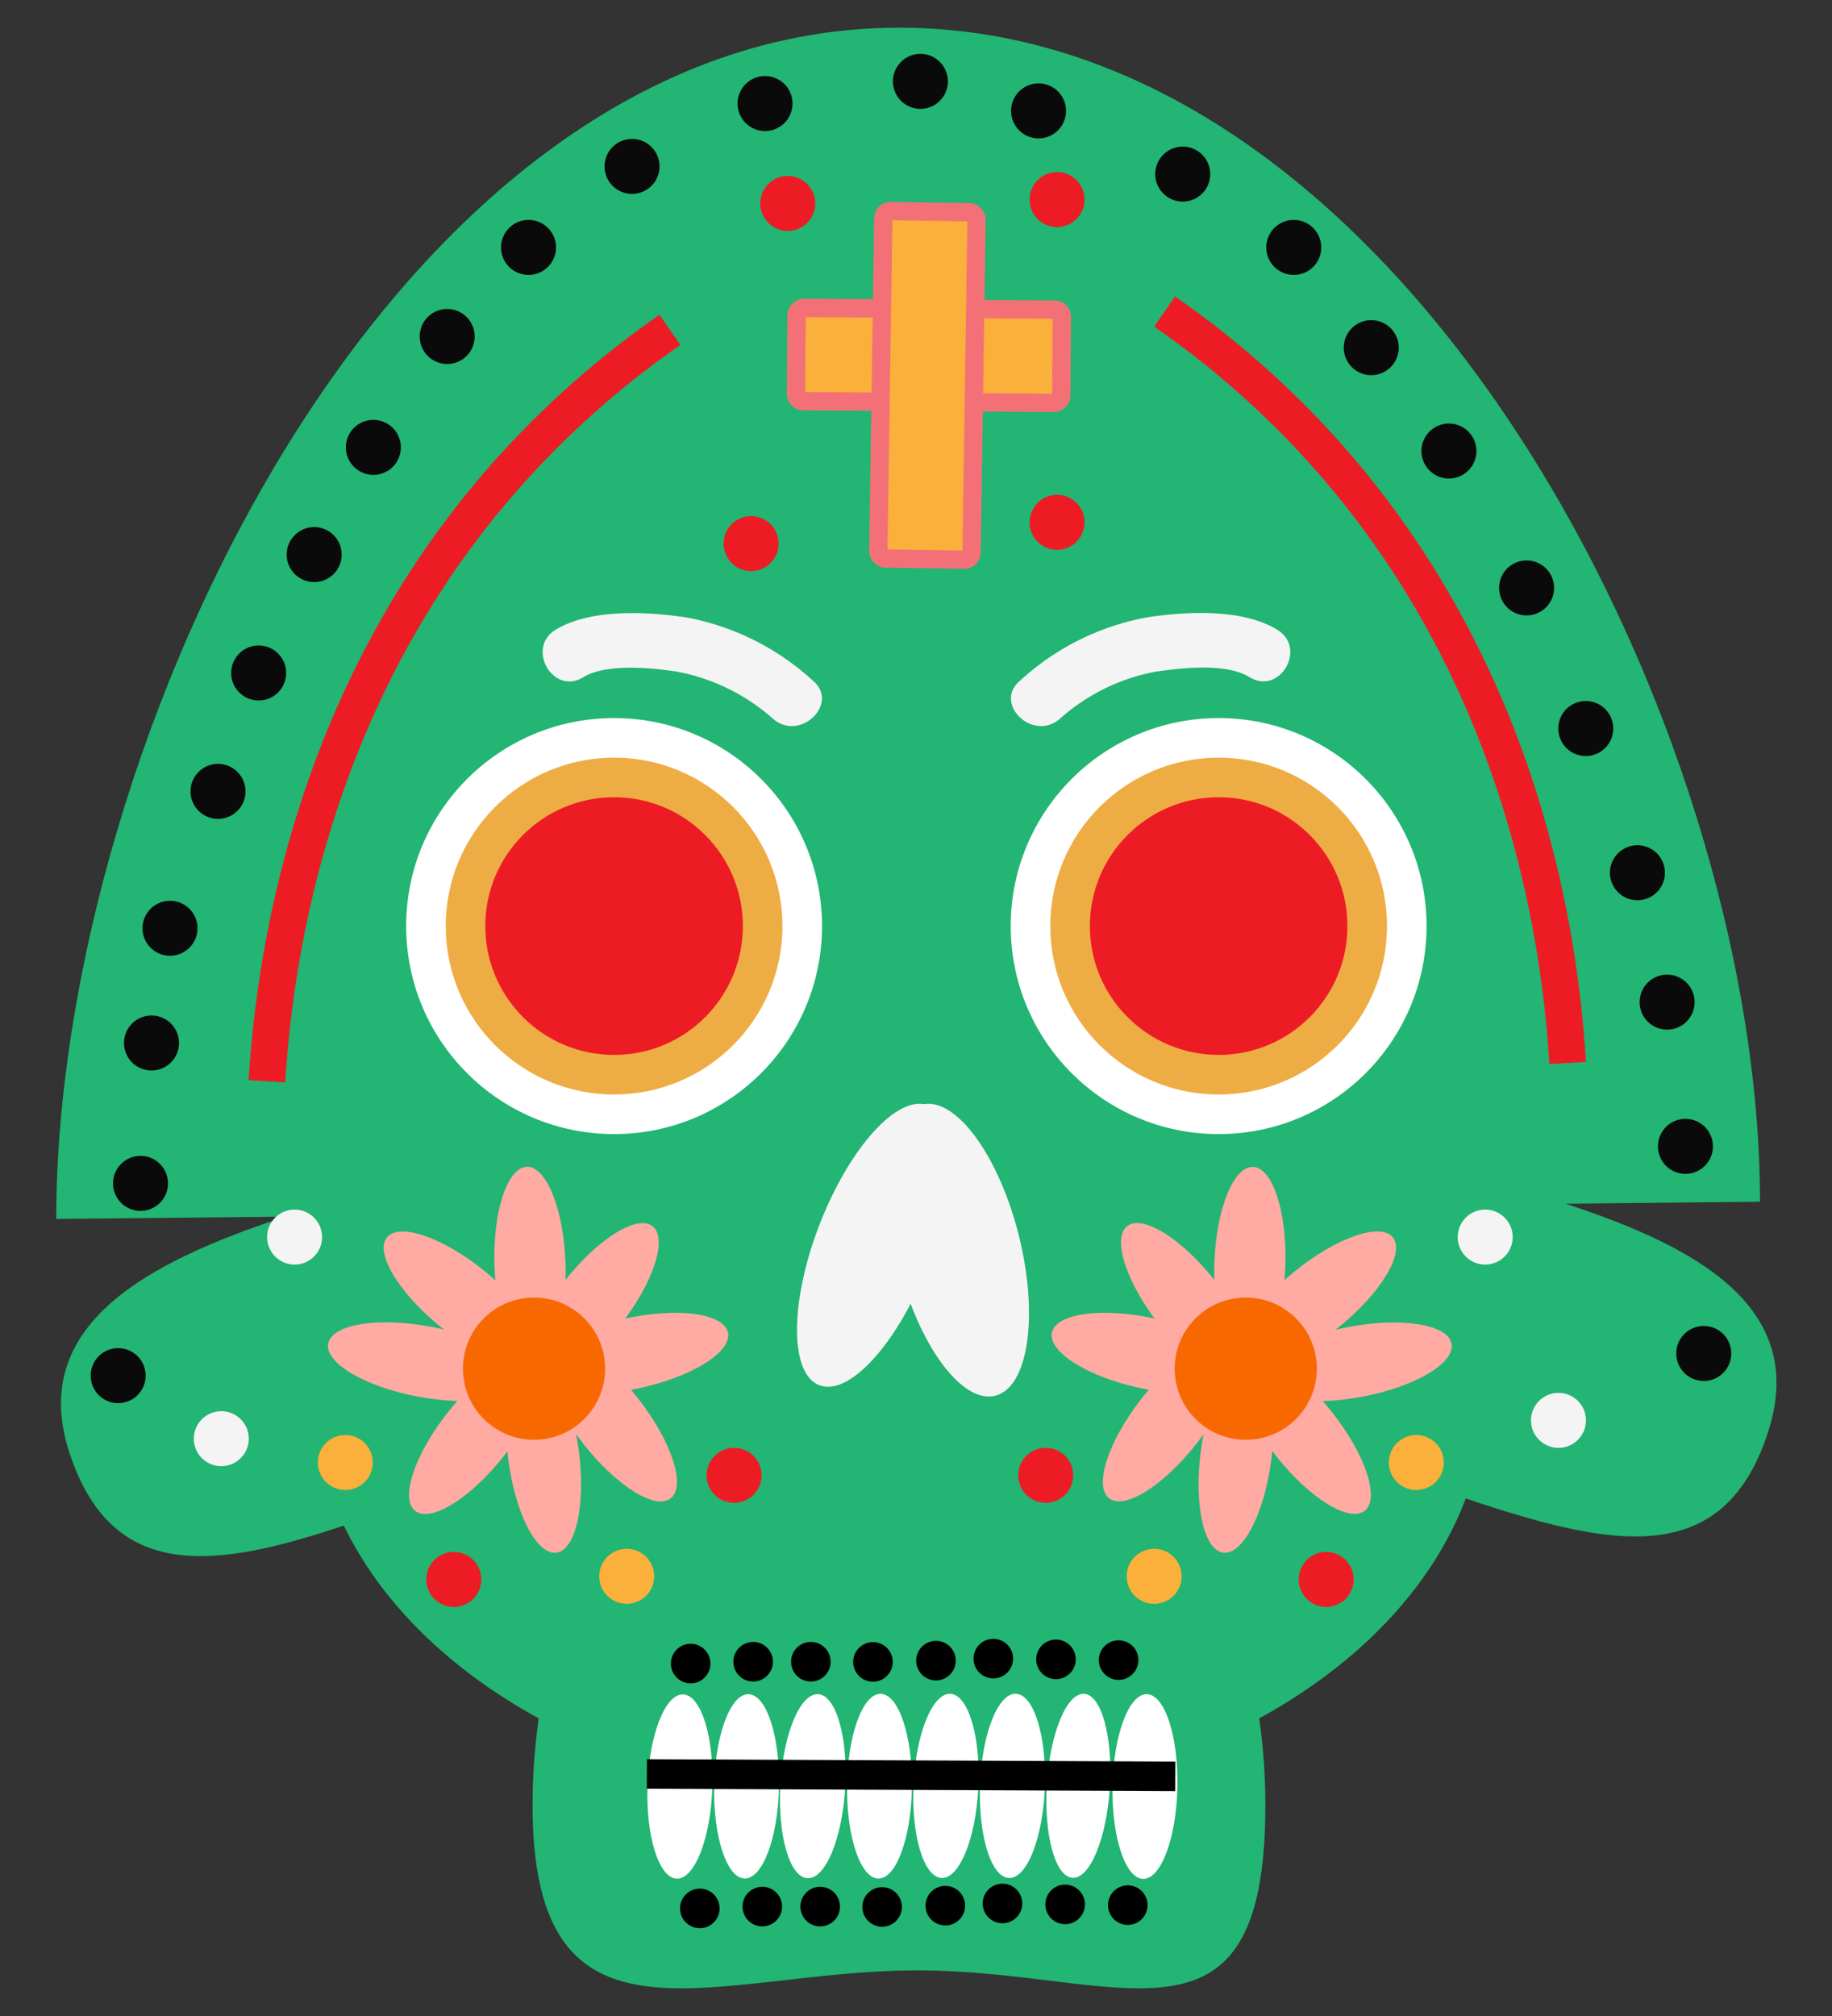 <svg id="Layer_1" data-name="Layer 1" xmlns="http://www.w3.org/2000/svg" width="100" height="110" viewBox="0 0 100 110"><rect x="0" y="0" width="100" height="110" fill="#333333" stroke="none"/><defs><style>.cls-1{fill:#22b573;}.cls-2{fill:#fff;}.cls-3{fill:#eead44;}.cls-4{fill:#ed1c24;}.cls-5{fill:#f4f4f4;}.cls-6,.cls-9{fill:#fbb03b;}.cls-6{stroke:#f37176;}.cls-11,.cls-6{stroke-miterlimit:10;}.cls-7{fill:#ffaaa2;}.cls-8{fill:#f76900;}.cls-10{fill:#0a0a0a;}.cls-11{fill:none;stroke:#ed1c24;stroke-width:2px;}</style></defs><title>Skelet_2</title><path class="cls-1" d="M3.07,66.51c0-26,18.39-65,46-65s47,38.05,47,64.06"/><path class="cls-1" d="M29.37,70.72c2.37,7.07-3.5,10.14-10.57,12.51s-12.66,3.14-15-3.93S8.23,68.84,15.3,66.47,27,63.65,29.37,70.72Z"/><path class="cls-1" d="M70.76,69.91C68.5,77,74.41,80,81.52,82.26s12.7,3,15-4.15S91.88,67.72,84.78,65.46,73,62.81,70.76,69.91Z"/><ellipse class="cls-1" cx="49.07" cy="76.01" rx="32" ry="22.5"/><path class="cls-1" d="M69.07,98.51c0,14.36-7.95,9-19,9s-21,5.36-21-9,9-26,20-26S69.07,84.15,69.07,98.51Z"/><ellipse class="cls-2" cx="37.11" cy="97.47" rx="5.03" ry="1.77" transform="translate(-61.58 131.2) rotate(-88.02)"/><ellipse class="cls-2" cx="40.74" cy="97.47" rx="5.03" ry="1.77" transform="translate(-57.55 136.16) rotate(-88.8)"/><ellipse class="cls-2" cx="44.37" cy="97.46" rx="5.03" ry="1.77" transform="translate(-55.52 136.06) rotate(-86.65)"/><ellipse class="cls-2" cx="48.01" cy="97.45" rx="5.04" ry="1.77" transform="translate(-50.03 144.26) rotate(-89.29)"/><ellipse class="cls-2" cx="51.64" cy="97.45" rx="5.03" ry="1.77" transform="translate(-48.18 144.35) rotate(-87.25)"/><ellipse class="cls-2" cx="55.27" cy="97.44" rx="5.03" ry="1.77" transform="translate(-44.18 149.02) rotate(-87.85)"/><ellipse class="cls-2" cx="58.85" cy="97.44" rx="5.03" ry="1.72" transform="translate(-42.1 150.02) rotate(-86.38)"/><ellipse class="cls-2" cx="62.44" cy="97.43" rx="5.04" ry="1.77" transform="matrix(0.02, -1, 1, 0.02, -36.18, 157.97)"/><circle cx="37.7" cy="90.77" r="1.08"/><circle cx="44.26" cy="90.67" r="1.08"/><circle cx="47.65" cy="90.68" r="1.08"/><circle cx="51.09" cy="90.61" r="1.08"/><circle cx="54.22" cy="90.5" r="1.08"/><circle cx="57.64" cy="90.54" r="1.08"/><circle cx="61.06" cy="90.58" r="1.08"/><circle cx="41.11" cy="90.67" r="1.08"/><circle cx="38.2" cy="104.13" r="1.08"/><circle cx="44.77" cy="104.03" r="1.08"/><circle cx="48.15" cy="104.05" r="1.08"/><circle cx="51.6" cy="103.98" r="1.08"/><circle cx="54.72" cy="103.86" r="1.08"/><circle cx="58.14" cy="103.91" r="1.08"/><circle cx="61.56" cy="103.95" r="1.08"/><circle cx="41.61" cy="104.03" r="1.08"/><rect x="35.31" y="96.06" width="28.84" height="1.61" transform="translate(0.44 -0.23) rotate(0.26)"/><circle class="cls-2" cx="66.52" cy="50.53" r="11.35"/><circle class="cls-3" cx="66.52" cy="50.53" r="9.19"/><circle class="cls-4" cx="66.52" cy="50.53" r="7.03"/><path class="cls-5" d="M57.82,39.25a10.81,10.81,0,0,1,5.26-2.6c1.44-.21,3.83-.49,5.13.3,1.65,1,3.15-1.58,1.51-2.59-1.92-1.17-5-1-7.14-.67a14,14,0,0,0-6.89,3.44c-1.49,1.23.64,3.34,2.13,2.12Z"/><circle class="cls-2" cx="33.52" cy="50.53" r="11.35"/><circle class="cls-3" cx="33.52" cy="50.53" r="9.19"/><circle class="cls-4" cx="33.52" cy="50.53" r="7.03"/><path class="cls-5" d="M44.36,37.13a14,14,0,0,0-6.89-3.44c-2.12-.32-5.24-.49-7.14.67-1.64,1-.14,3.61,1.51,2.59,1.25-.76,3.74-.52,5.13-.3a10.94,10.94,0,0,1,5.26,2.6c1.48,1.22,3.62-.89,2.13-2.12Z"/><ellipse class="cls-5" cx="47.68" cy="67.94" rx="8.19" ry="3.16" transform="translate(-32.91 87.79) rotate(-68.77)"/><ellipse class="cls-5" cx="52.33" cy="68.21" rx="3.38" ry="8.19" transform="translate(-15.06 14.83) rotate(-14.12)"/><rect class="cls-6" x="48.16" y="12.16" width="5.09" height="14.48" rx="0.39" transform="translate(70.45 -31.18) rotate(90.39)"/><rect class="cls-6" x="48.08" y="11.54" width="5.09" height="18.96" rx="0.39" transform="translate(0.32 -0.75) rotate(0.86)"/><ellipse class="cls-7" cx="68.23" cy="69" rx="5.34" ry="1.94" transform="translate(-2.92 135) rotate(-88.17)"/><ellipse class="cls-7" cx="71.89" cy="70.89" rx="5.34" ry="1.94" transform="translate(-28.62 61.28) rotate(-39.14)"/><ellipse class="cls-7" cx="73.99" cy="74.3" rx="5.34" ry="1.94" transform="translate(-12.48 14.99) rotate(-10.67)"/><ellipse class="cls-7" cx="64.82" cy="71.11" rx="1.94" ry="5.34" transform="translate(-30.05 55.03) rotate(-38.03)"/><ellipse class="cls-7" cx="62.64" cy="73.84" rx="1.94" ry="5.34" transform="translate(-22.86 119.3) rotate(-77.69)"/><ellipse class="cls-7" cx="67.48" cy="79.43" rx="5.34" ry="1.94" transform="translate(-20.09 135.96) rotate(-82.5)"/><ellipse class="cls-7" cx="63.82" cy="77.54" rx="5.34" ry="1.94" transform="translate(-36.57 80.35) rotate(-52.15)"/><ellipse class="cls-7" cx="71.18" cy="78.25" rx="1.94" ry="5.34" transform="translate(-33.2 61.08) rotate(-38.37)"/><circle class="cls-8" cx="68" cy="74.68" r="3.88"/><path class="cls-5" d="M81.07,69a1.5,1.5,0,0,0,0-3,1.5,1.5,0,0,0,0,3Z"/><path class="cls-9" d="M63,87.51a1.5,1.5,0,0,0,0-3,1.5,1.5,0,0,0,0,3Z"/><path class="cls-9" d="M77.31,81.3a1.5,1.5,0,0,0,0-3,1.5,1.5,0,0,0,0,3Z"/><path class="cls-4" d="M57.08,82a1.5,1.5,0,0,0,0-3,1.5,1.5,0,0,0,0,3Z"/><path class="cls-4" d="M72.39,87.68a1.5,1.5,0,0,0,0-3,1.5,1.5,0,0,0,0,3Z"/><path class="cls-5" d="M85.07,79a1.5,1.5,0,0,0,0-3,1.5,1.5,0,0,0,0,3Z"/><ellipse class="cls-7" cx="28.93" cy="69" rx="1.94" ry="5.34" transform="translate(-2.19 0.96) rotate(-1.83)"/><ellipse class="cls-7" cx="25.27" cy="70.89" rx="1.94" ry="5.34" transform="translate(-45.67 45.74) rotate(-50.86)"/><ellipse class="cls-7" cx="23.16" cy="74.3" rx="1.94" ry="5.34" transform="translate(-54.14 83.3) rotate(-79.33)"/><ellipse class="cls-7" cx="32.33" cy="71.11" rx="5.34" ry="1.94" transform="translate(-43.6 52.77) rotate(-51.97)"/><ellipse class="cls-7" cx="34.52" cy="73.84" rx="5.34" ry="1.94" transform="translate(-14.95 9.06) rotate(-12.31)"/><ellipse class="cls-7" cx="29.68" cy="79.43" rx="1.94" ry="5.34" transform="translate(-10.12 4.55) rotate(-7.5)"/><ellipse class="cls-7" cx="33.34" cy="77.54" rx="1.94" ry="5.34" transform="translate(-40.57 36.77) rotate(-37.85)"/><ellipse class="cls-7" cx="25.98" cy="78.25" rx="5.34" ry="1.94" transform="translate(-51.5 50.05) rotate(-51.63)"/><circle class="cls-8" cx="29.15" cy="74.68" r="3.88"/><path class="cls-5" d="M16.08,69a1.5,1.5,0,0,0,0-3,1.5,1.5,0,0,0,0,3Z"/><path class="cls-9" d="M34.21,87.51a1.5,1.5,0,0,0,0-3,1.5,1.5,0,0,0,0,3Z"/><path class="cls-9" d="M18.85,81.3a1.5,1.5,0,0,0,0-3,1.5,1.5,0,0,0,0,3Z"/><path class="cls-4" d="M40.07,82a1.5,1.5,0,0,0,0-3,1.5,1.5,0,0,0,0,3Z"/><path class="cls-4" d="M24.77,87.68a1.5,1.5,0,0,0,0-3,1.5,1.5,0,0,0,0,3Z"/><path class="cls-5" d="M12.08,80a1.5,1.5,0,0,0,0-3,1.5,1.5,0,0,0,0,3Z"/><path class="cls-10" d="M6.45,76.56a1.5,1.5,0,0,0,0-3,1.5,1.5,0,0,0,0,3Z"/><path class="cls-10" d="M93,75.35a1.5,1.5,0,0,0,0-3,1.5,1.5,0,0,0,0,3Z"/><path class="cls-10" d="M92,64.05a1.5,1.5,0,0,0,0-3,1.5,1.5,0,0,0,0,3Z"/><path class="cls-10" d="M91,56.18a1.5,1.5,0,0,0,0-3,1.5,1.5,0,0,0,0,3Z"/><path class="cls-10" d="M89.38,49.12a1.5,1.5,0,0,0,0-3,1.5,1.5,0,0,0,0,3Z"/><path class="cls-10" d="M86.56,41.25a1.5,1.5,0,0,0,0-3,1.5,1.5,0,0,0,0,3Z"/><path class="cls-10" d="M83.33,33.58a1.5,1.5,0,0,0,0-3,1.5,1.5,0,0,0,0,3Z"/><path class="cls-10" d="M79.09,26.11a1.5,1.5,0,0,0,0-3,1.5,1.5,0,0,0,0,3Z"/><path class="cls-10" d="M74.85,20.47a1.5,1.5,0,0,0,0-3,1.5,1.5,0,0,0,0,3Z"/><path class="cls-10" d="M70.62,15a1.5,1.5,0,0,0,0-3,1.5,1.5,0,0,0,0,3Z"/><path class="cls-10" d="M64.56,11a1.5,1.5,0,0,0,0-3,1.5,1.5,0,0,0,0,3Z"/><path class="cls-10" d="M56.69,7.55a1.5,1.5,0,0,0,0-3,1.5,1.5,0,0,0,0,3Z"/><path class="cls-10" d="M50.24,5.94a1.5,1.5,0,0,0,0-3,1.5,1.5,0,0,0,0,3Z"/><path class="cls-10" d="M41.76,7.15a1.5,1.5,0,0,0,0-3,1.5,1.5,0,0,0,0,3Z"/><path class="cls-10" d="M34.5,10.58a1.5,1.5,0,0,0,0-3,1.5,1.5,0,0,0,0,3Z"/><path class="cls-10" d="M28.85,15a1.5,1.5,0,0,0,0-3,1.5,1.5,0,0,0,0,3Z"/><path class="cls-10" d="M24.41,19.86a1.5,1.5,0,0,0,0-3,1.5,1.5,0,0,0,0,3Z"/><path class="cls-10" d="M20.38,25.91a1.5,1.5,0,0,0,0-3,1.5,1.5,0,0,0,0,3Z"/><path class="cls-10" d="M17.15,31.76a1.5,1.5,0,0,0,0-3,1.5,1.5,0,0,0,0,3Z"/><path class="cls-10" d="M14.12,38.22a1.5,1.5,0,0,0,0-3,1.5,1.5,0,0,0,0,3Z"/><path class="cls-10" d="M11.9,44.68a1.5,1.5,0,0,0,0-3,1.5,1.5,0,0,0,0,3Z"/><path class="cls-10" d="M9.28,52.15a1.5,1.5,0,0,0,0-3,1.5,1.5,0,0,0,0,3Z"/><path class="cls-10" d="M8.27,58.41a1.5,1.5,0,0,0,0-3,1.5,1.5,0,0,0,0,3Z"/><path class="cls-10" d="M7.67,66.07a1.5,1.5,0,0,0,0-3,1.5,1.5,0,0,0,0,3Z"/><path class="cls-4" d="M43,12.6a1.5,1.5,0,0,0,0-3,1.5,1.5,0,0,0,0,3Z"/><path class="cls-4" d="M57.7,12.39a1.5,1.5,0,0,0,0-3,1.5,1.5,0,0,0,0,3Z"/><path class="cls-4" d="M57.7,30a1.5,1.5,0,0,0,0-3,1.5,1.5,0,0,0,0,3Z"/><path class="cls-4" d="M41,31.16a1.5,1.5,0,0,0,0-3,1.5,1.5,0,0,0,0,3Z"/><path class="cls-11" d="M14.57,59c.41-6.52,2.28-20.83,13-33a50.08,50.08,0,0,1,9-8"/><path class="cls-11" d="M85.57,58c-.4-6.52-2.28-20.83-13-33a49.74,49.74,0,0,0-9-8"/></svg>
